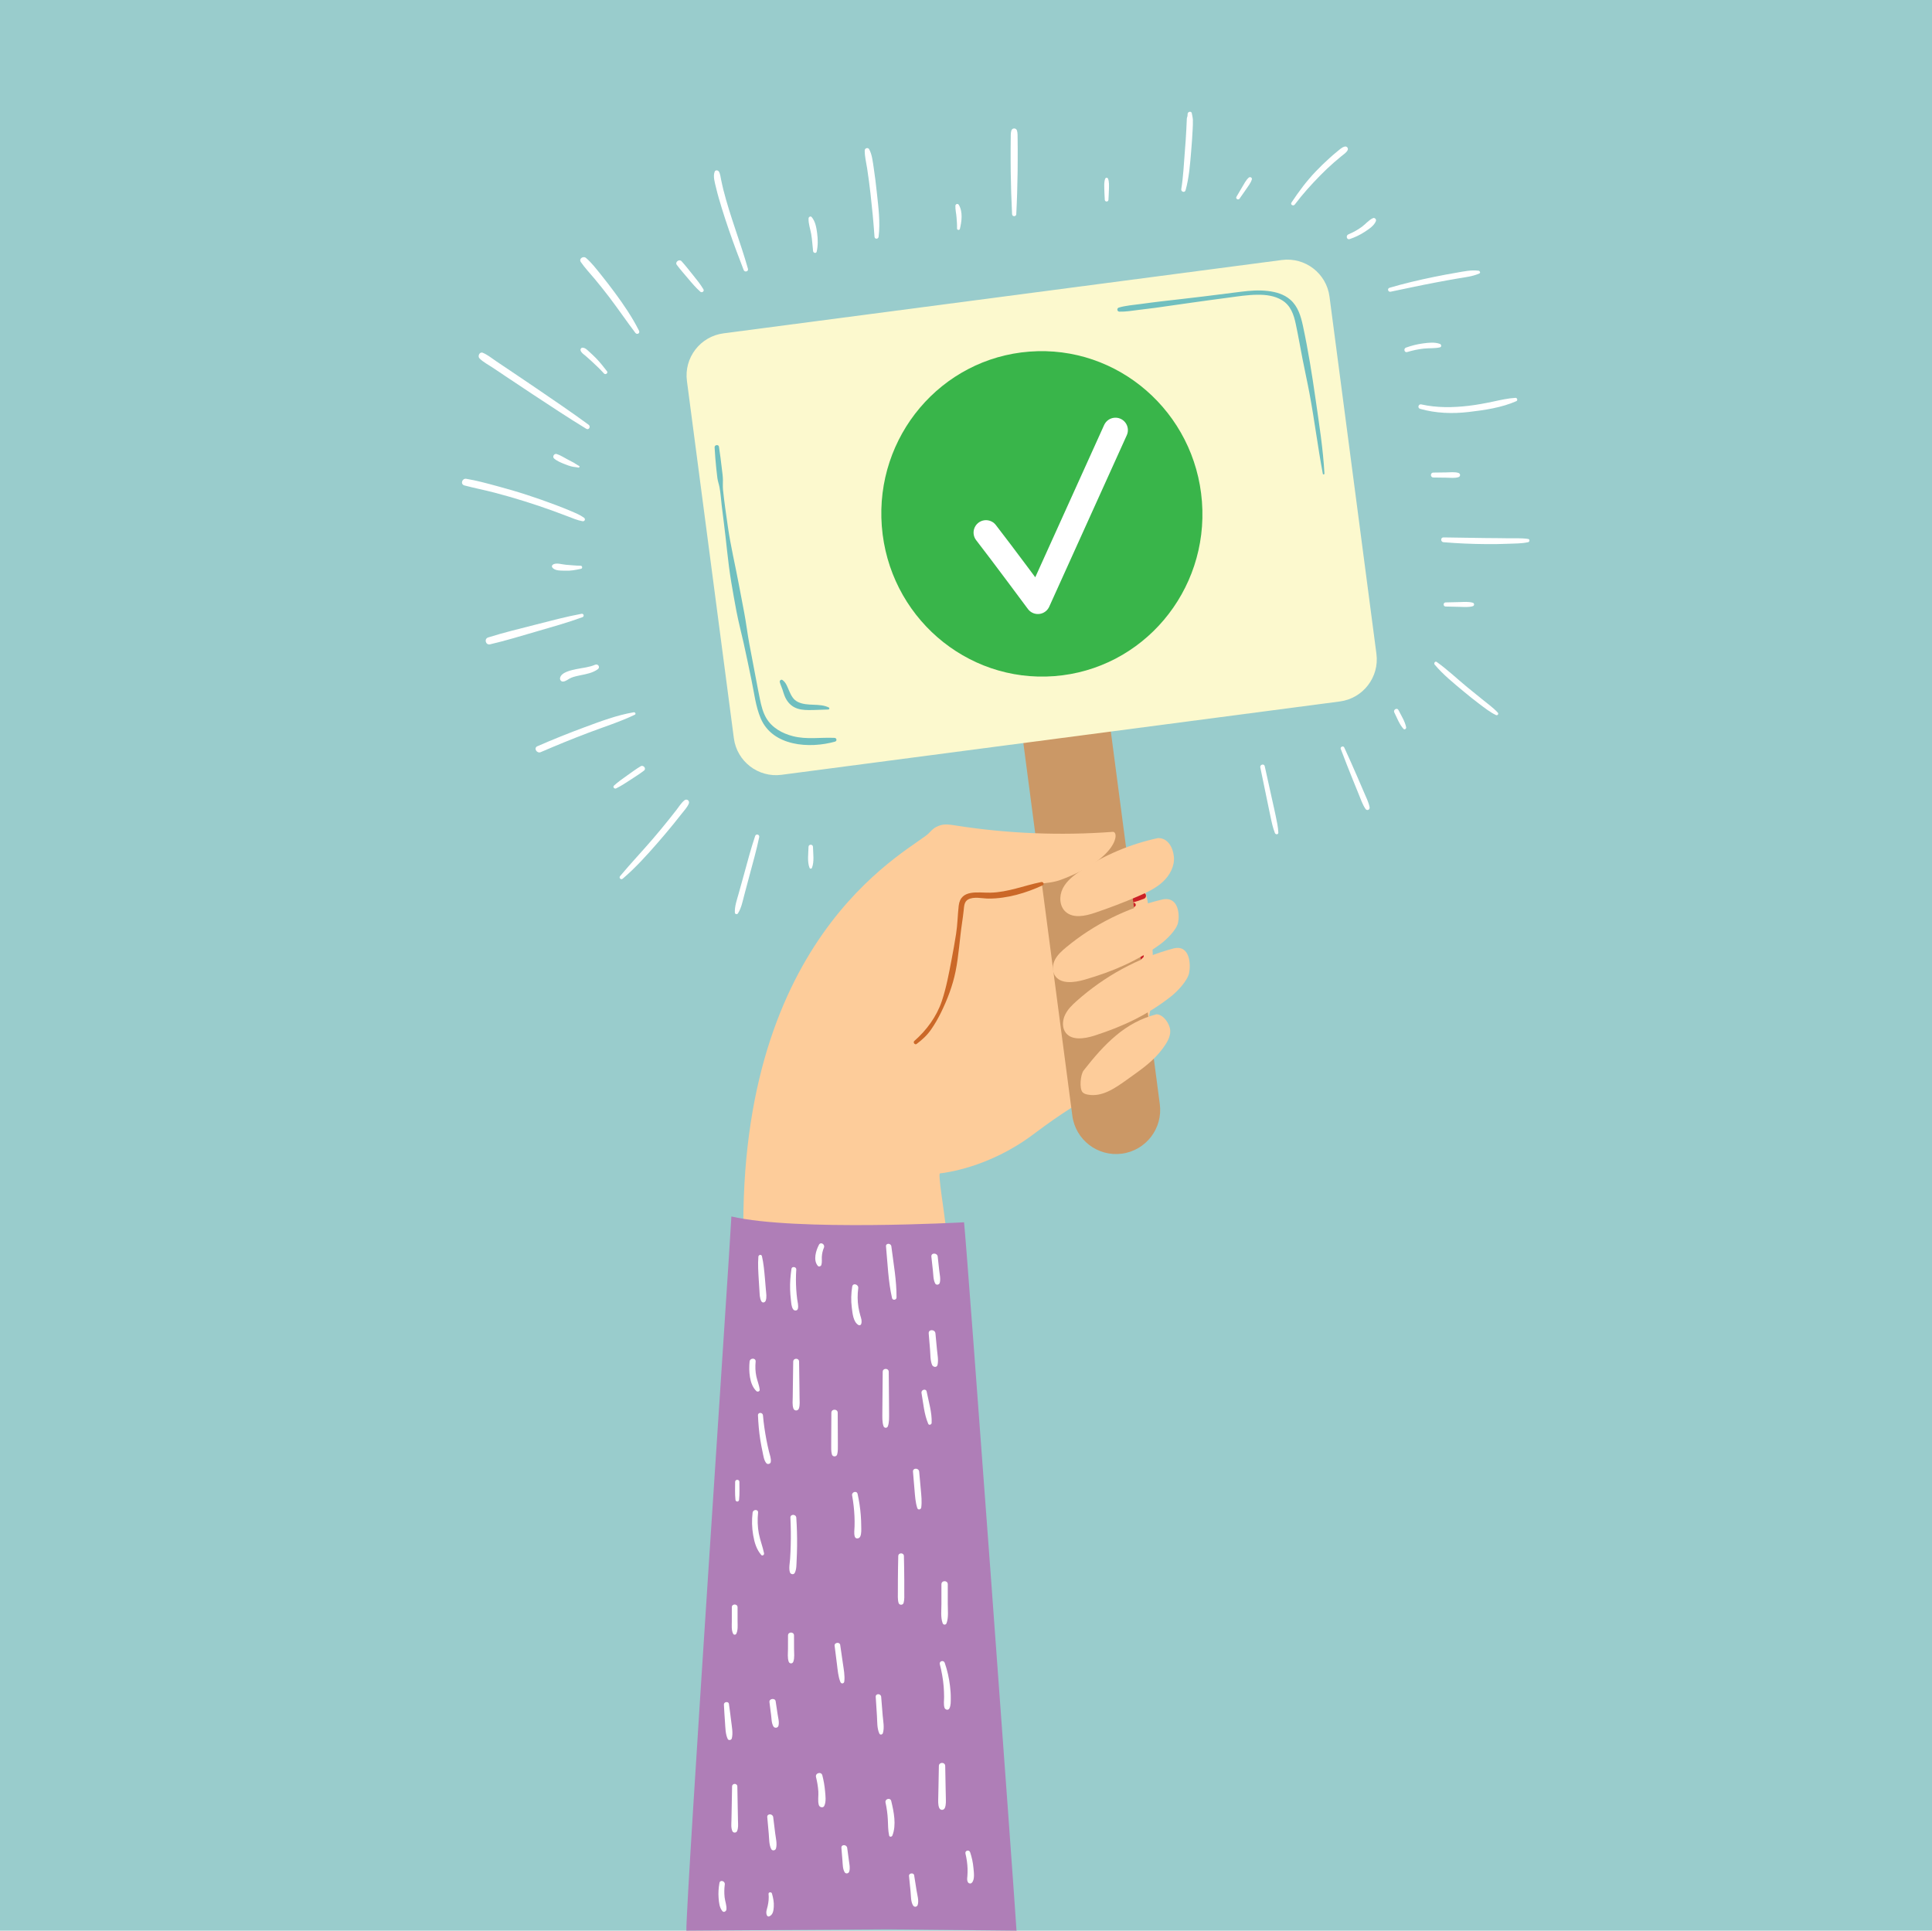 <?xml version="1.0" encoding="UTF-8"?>
<svg id="Layer_1" data-name="Layer 1" xmlns="http://www.w3.org/2000/svg" viewBox="0 0 2100 2098.81">
  <defs>
    <style>
      .cls-1 {
        fill: #f89938;
      }

      .cls-2 {
        fill: #fdcc9a;
      }

      .cls-3 {
        fill: #fff;
      }

      .cls-4 {
        fill: #fcf9ce;
      }

      .cls-5 {
        fill: #af7eb7;
      }

      .cls-6 {
        fill: #cb6828;
      }

      .cls-7 {
        fill: #cb2026;
      }

      .cls-8 {
        fill: #cb9866;
      }

      .cls-9 {
        fill: #70bfbf;
      }

      .cls-10 {
        fill: #9cc;
      }

      .cls-11 {
        fill: #39b54a;
      }

      .cls-12 {
        fill: none;
        stroke: #fff;
        stroke-linecap: round;
        stroke-linejoin: round;
        stroke-width: 27px;
      }
    </style>
  </defs>
  <rect class="cls-10" width="2100" height="2098.81"/>
  <path class="cls-3" d="M1192.6,984.82c4.05-4.61,8.05-9.26,12-13.96,3.49-4.15,7.53-8.71,9.49-13.81,.68-1.77-1.66-3.39-3.16-2.43-4.79,3.06-8.52,8.24-12,12.65-3.65,4.66-7.28,9.33-10.85,14.06-1.97,2.6,2.38,5.94,4.53,3.49h0Z"/>
  <path class="cls-1" d="M1199.96,707.54c8.26-.36,15.85-2.3,23.16,2.81,5.51,3.85,8.49,10.7,14.31,13.93,.89,.5,2.41-.1,2.26-1.3-.93-7.49-8.04-14.89-14.25-18.73-7.95-4.92-18.28-4.76-26.58-.8-1.97,.95-1,4.18,1.11,4.09h0Z"/>
  <g>
    <path class="cls-2" d="M1027.71,1330.73c-1.62-14.84-8.36-54.87-5.97-55.16,3.47-.43,52.3-5.51,101.34-42.38,68.09-51.19,56.03-27.91,109.31-90.28,26.68-31.22,21.63-103.25,18.33-137.47-4.54-47-9.36-48.99-34.32-82.14-35.99,9.05-73.15,13.67-110.33,13.72-12.55,.01-25.46-.43-37.22,3.83-14.56,5.28-25.52,17.07-35.88,28.45-32.56,35.75,10.19-100.14-22.37-64.4-15.85,17.41-202.65,101.25-202.65,426.57,15.79,3.98,185.83,.54,185.83,.54"/>
    <path class="cls-7" d="M1210.61,924.35c-6.83,1.55-13.07,5.88-18.99,9.48-6.11,3.73-11.96,7.71-17.7,11.98s-11.39,8.6-17.05,12.95c-4.58,3.51-9.35,7.09-12.46,12.07-6.04,9.65,.24,20.87,9.68,25.28,12.8,5.97,27.78-.63,40.19-4.6,8.01-2.57,16.09-4.96,24.12-7.44,4.18-1.29,8.45-1.76,12.65-2.92,4.15-1.14,8.31-2.51,12.31-4.09s2.4-7.6-1.75-6.34c-5.93,1.8-12,3.88-17.55,6.65-6.02,3-12.74,4.62-19.18,6.51-6.24,1.82-12.52,3.42-18.85,4.9-6.33,1.48-12.64,2.98-19.15,2.96-5.68-.01-11.02-1.35-15.12-5.46-3.7-3.7-5.13-9.1-2.52-13.85,2.61-4.75,8.37-8.32,12.8-11.54,4.99-3.64,10.18-7.06,15.42-10.33,6.04-3.77,12.07-7.54,18.1-11.31,5.72-3.56,12.21-6.71,16.97-11.55,1.44-1.46-.03-3.76-1.94-3.33h.01Z"/>
    <path class="cls-7" d="M1231.77,981.52c-7.68,2.93-14.85,7.21-22.01,11.2-7.16,3.99-14.45,8.07-21.64,12.18-6.75,3.86-13.42,7.68-19.67,12.34-5.11,3.81-10.1,7.77-13.47,13.29-6.04,9.91-6.42,24.01,3.72,31.31,10.93,7.87,27.79,5.8,39.93,2.43,7.73-2.14,15.15-5.44,22.22-9.22,7.15-3.83,15.42-8.36,20.94-14.38,1.51-1.64,.05-5.03-2.38-4.09-5.82,2.26-11.02,6.1-16.46,9.12-5.78,3.21-11.61,6.33-17.78,8.72-11.33,4.39-24.52,7.33-36.59,4.35-5.81-1.43-10.67-4.88-12.08-10.95-1.32-5.7,.63-11.65,4.12-16.2,3.66-4.79,8.63-8.33,13.9-11.15,5.99-3.2,11.93-6.42,17.82-9.81,7.18-4.12,14.3-8.32,21.43-12.53,6.85-4.03,13.92-7.96,20.13-12.96,1.67-1.35-.13-4.41-2.13-3.65h0Z"/>
    <path class="cls-7" d="M1240.63,1037.35c-6.05,2.33-11.75,6.17-17.22,9.6-5.84,3.66-11.63,7.38-17.44,11.11-10.28,6.6-21.54,13.44-29.81,22.56-6.26,6.91-14.64,19.03-10.62,28.8,3.91,9.48,18.1,12.8,27.13,13.61,6.87,.61,13.81-.25,20.51-1.76,6.6-1.47,14.48-3.25,20.15-7.08,2.01-1.35,1.51-5.26-1.35-5.01-7,.62-13.8,3.8-20.66,5.32-6.86,1.52-13.25,2.11-19.91,1.46-6.17-.61-12.89-2.49-17.92-6.24-6.91-5.16-3.75-12.53,.22-18.62,7.79-11.95,20.32-17.41,31.9-24.88,6.21-4,12.43-7.99,18.59-12.07,6.2-4.1,13.12-8.12,18.44-13.36,1.39-1.37-.01-4.24-2.02-3.46h.01Z"/>
    <path class="cls-7" d="M1238.07,1106.05c-5.45,2.4-10.93,4.4-16.14,7.32-5.14,2.87-10.18,5.91-15.07,9.16-8.66,5.76-18.27,11.81-24.97,19.88-5.39,6.5-9.41,14.8-8.04,23.41,.98,6.16,6.48,14,13.43,14.06,.63,0,.9-.9,.33-1.21-3.74-1.99-6.29-3.54-7.67-7.76-1.03-3.12-1.89-6.16-1.64-9.49,.64-8.78,7.94-14.78,14.26-19.96,7.26-5.95,15-11.28,22.86-16.4,7.86-5.11,16.34-10.75,24.76-15.43,2.39-1.32,.29-4.63-2.09-3.58h0Z"/>
    <path class="cls-8" d="M1219.36,1254.14h0c-26.25,3.45-50.34-15.04-53.79-41.3l-75.97-578.28c-3.45-26.25,15.04-50.34,41.3-53.79h0c26.25-3.45,50.34,15.04,53.79,41.3l75.97,578.28c3.45,26.25-15.04,50.34-41.3,53.79Z"/>
    <path class="cls-2" d="M1258.59,911.07c-29.86,6.44-58.45,18.52-83.79,35.39-7.74,5.16-15.45,11.06-19.61,19.33-4.16,8.27-3.74,19.48,3.29,25.58,8.39,7.28,21.28,4.41,31.83,.86,15.82-5.34,31.43-11.33,46.76-17.94,9.59-4.14,19.25-8.63,26.89-15.71,7.64-7.07,13.05-17.21,11.98-27.52-1.06-10.31-6.87-20.28-17.34-20"/>
    <path class="cls-2" d="M1263.6,977.77c-38.39,9.03-74.58,27.02-104.79,52.09-4.6,3.82-9.16,7.92-11.96,13.18-2.8,5.26-3.54,11.97-.45,17.09,6.08,10.1,21.18,8.14,32.56,4.85,30.4-8.79,57.02-20.17,82.14-38.47,6.65-4.85,17.59-15.39,19.39-23.39,1.8-7.99,1-28.97-16.89-25.34"/>
    <path class="cls-2" d="M1275.88,1030.94c-38.61,10.21-75.12,30.01-105.74,57.35-4.67,4.16-9.29,8.63-12.16,14.32-2.87,5.69-3.71,12.9-.68,18.36,5.96,10.77,21.12,8.45,32.57,4.77,30.59-9.85,57.43-22.43,82.85-42.43,6.74-5.3,17.84-16.77,19.75-25.38,1.91-8.61,1.38-31.13-16.58-26.99"/>
    <path class="cls-2" d="M1257.08,1102.61c-34.25,8.75-56.52,32.14-79.22,61.07-3.46,4.41-4.85,19.71-1.15,23.68,1.51,1.62,3.72,2.22,5.85,2.61,15.94,2.89,30.36-7.61,44.03-17.44,13.67-9.83,26.97-18.72,37.16-32.62,4.25-5.8,8.6-12.39,8.24-19.66-.36-7.26-7.52-17.51-14.9-17.64"/>
    <path class="cls-2" d="M1058.91,985.87c1.39-1.44,18.1,26.83,11.91-3.47-5.93-29.04,54.36-15.6,82.14-25.93,62.22-23.13,64.09-52.74,56.5-52.18-57.05,4.26-114.58,1.92-171.09-6.97-5.38-.85-10.96-1.74-16.19-.22-7.13,2.07-12.23,8.17-16.81,14.01-37.56,47.82-71.26,98.67-100.65,151.9-9,16.29-18.78,33.96-35.82,41.44-5.46,2.4-11.47,3.63-17.01,5.78-4.15,1.61-6.01,6.45-4.03,10.43l12.18,24.5c2.32,4.67,8.57,5.65,12.21,1.91l186.65-161.19h.01Z"/>
    <path class="cls-6" d="M996.34,1134.85c6.06-4.53,11.31-9.33,15.66-15.59,4.21-6.04,7.87-12.43,11.08-19.06,6.82-14.08,12.33-28.46,15.5-43.8,3.65-17.74,4.5-35.82,7.21-53.69,.65-4.29,1.19-8.57,1.67-12.88s.45-9.53,4.73-11.96c6.32-3.58,15.46-1.06,22.29-1.03,20.03,.1,40.91-6.04,58.94-14.48,2.08-.98,.54-3.92-1.49-3.52-18.67,3.73-36.12,11.13-55.43,11.57-13.2,.31-32.31-4.18-34.43,14.19-1.16,10.12-1.24,20.31-2.82,30.38-1.46,9.32-3.1,18.64-4.88,27.9-2.92,15.18-5.75,30.79-10.68,45.47-5.63,16.75-16.61,31.69-29.87,43.27-1.75,1.53,.62,4.67,2.51,3.25h.01Z"/>
    <path class="cls-4" d="M1456.37,762.55l-606.91,79.73c-25.27,3.32-48.46-14.48-51.78-39.75l-51.02-388.38c-3.32-25.27,14.48-48.46,39.75-51.78l606.91-79.73c25.27-3.32,48.46,14.48,51.78,39.75l51.02,388.38c3.32,25.27-14.48,48.46-39.75,51.78Z"/>
  </g>
  <path class="cls-5" d="M794.98,1322.4c-1.5,33.95-49.39,742.41-48.93,776.41l218.8-1.46,140.06,1.46c-1.92-33.03-53.47-737.15-57.03-770.07,0,0-182.21,10.09-252.9-6.34h0Z"/>
  <path class="cls-3" d="M824.33,1366.09c-.68,8.3-.09,16.77,.4,25.1,.23,3.94,.47,7.88,.75,11.81s.15,8.2,2.1,11.63c1.17,2.06,3.93,1.35,4.67-.61,1.39-3.62,.57-7.97,.25-11.75-.34-4.18-.69-8.37-1.06-12.55-.72-8.06-1.4-16.29-3.25-24.15-.54-2.28-3.68-1.58-3.86,.52h0Z"/>
  <path class="cls-3" d="M860.29,1379.32c-1.05,7.43-1.7,14.89-1.47,22.4,.11,3.74,.38,7.46,.83,11.17,.42,3.4,.47,7.56,2.46,10.42,1.31,1.88,4.56,1.85,5.17-.68,.81-3.39-.36-7.02-.8-10.44s-.78-6.97-1-10.47c-.43-7.23-.48-14.46,.04-21.7,.22-2.95-4.82-3.7-5.24-.71h.01Z"/>
  <path class="cls-3" d="M862.19,1480.15c-.12,8.59-.25,17.19-.36,25.78-.06,4.18-.13,8.34-.16,12.52-.03,4.18-.62,8.69,.69,12.62,.99,2.96,5.03,2.97,6.03,0,1.24-3.68,.72-8.02,.7-11.88-.03-4.42-.1-8.84-.16-13.26-.12-8.59-.25-17.19-.36-25.78-.06-4.09-6.3-4.09-6.36,0h0Z"/>
  <path class="cls-3" d="M926.31,1398.6c-1.19,7.59-1.44,15.18-.45,22.81,.77,6.04,1.47,15.71,7.32,19.03,1.14,.65,2.55,.04,2.93-1.19,1-3.29-.01-5.87-.94-9.07-.86-2.98-1.59-6.01-2.08-9.08-1.1-6.81-1.15-13.86-.22-20.69,.57-4.24-5.87-6.15-6.54-1.8h0Z"/>
  <path class="cls-3" d="M963.05,1354.9c1.76,18.69,2.39,37.92,6.57,56.25,.63,2.76,4.85,2.1,4.87-.66,.14-18.53-3.35-37.21-5.62-55.59-.45-3.63-6.17-3.77-5.82,0h0Z"/>
  <path class="cls-3" d="M959.46,1491.28c-.09,9.98-.17,19.96-.26,29.94-.04,4.87-.12,9.74-.12,14.6s-.28,10.1,1.27,14.54c.83,2.34,3.95,2.35,4.78,0,1.48-4.23,1.26-9.36,1.27-13.81,.01-5.11-.07-10.23-.11-15.34-.09-9.98-.17-19.96-.26-29.94-.04-4.23-6.54-4.24-6.57,0h0Z"/>
  <path class="cls-3" d="M823.88,1538.57c.39,8.95,1.13,17.95,2.55,26.8,.71,4.41,1.54,8.81,2.49,13.19,.89,4.06,1.37,8.8,4.06,12.07,1.3,1.58,4.51,.8,4.82-1.27,.57-3.83-1-7.53-1.92-11.25-1.07-4.34-2.02-8.7-2.85-13.09-1.65-8.78-2.96-17.54-3.71-26.44-.29-3.44-5.6-3.54-5.44,0h0Z"/>
  <path class="cls-3" d="M903.66,1535.8l-.11,23c-.01,3.71-.09,7.42-.05,11.13s-.25,7.64,.75,11.17c.8,2.81,4.91,2.82,5.72,0,1-3.54,.71-7.52,.75-11.17s-.04-7.42-.05-11.13l-.11-23c-.02-4.44-6.88-4.44-6.89,0h0Z"/>
  <path class="cls-3" d="M859.14,1649.88c.48,10,.62,20.02,.34,30.03-.13,4.88-.36,9.77-.67,14.64-.29,4.54-1.59,10.27-.22,14.65,.71,2.25,4.06,2.98,5.27,.68,2.08-3.97,1.8-9.46,2.05-13.87,.28-5.12,.42-10.25,.48-15.38,.12-10.26-.18-20.52-.85-30.76-.27-4.09-6.61-4.15-6.41,0h0Z"/>
  <path class="cls-3" d="M818.05,1644.32c-1,8.15-.79,16.33,.6,24.42,1.38,8.09,3.54,15.5,8.78,21.61,1.29,1.5,3.39-.14,3.06-1.78-1.46-7.29-4.29-14.22-5.68-21.52-1.39-7.3-1.6-15.15-.82-22.72,.39-3.82-5.47-3.72-5.92,0h0Z"/>
  <path class="cls-3" d="M926.22,1625.68c1.36,7.53,2.23,15.12,2.56,22.76,.16,3.6,.19,7.21,.09,10.82s-.77,7.4,.16,10.93c.87,3.29,4.96,2.67,6.08,0,1.38-3.31,1.03-7.38,1.01-10.93-.02-4.09-.19-8.18-.51-12.25-.6-7.73-1.77-15.39-3.43-22.96-.86-3.93-6.68-2.23-5.98,1.64h0Z"/>
  <path class="cls-3" d="M992.37,1599.83c.57,6.72,1.13,13.44,1.7,20.17,.57,6.73,.97,13.14,2.94,19.32,.81,2.52,4.02,1.79,4.34-.59,.86-6.42,.1-13.03-.48-19.45-.58-6.42-1.18-12.97-1.76-19.45-.39-4.27-7.1-4.33-6.74,0h0Z"/>
  <path class="cls-3" d="M976.37,1691.6c-.17,8.59-.37,17.18-.39,25.78-.01,4.18-.07,8.35-.03,12.52s-.38,8.53,.74,12.54c.76,2.72,4.75,2.72,5.51,0,1.06-3.79,.66-7.9,.71-11.81,.06-4.41,0-8.84,0-13.26-.02-8.6-.22-17.19-.39-25.78-.08-3.95-6.07-3.96-6.14,0h0Z"/>
  <path class="cls-3" d="M856.54,1777.86l-.04,14.64c-.01,4.36-.7,9.74,.78,13.87,.89,2.47,4.15,2.48,5.04,0,1.49-4.15,.8-9.49,.78-13.87l-.04-14.64c-.01-4.19-6.51-4.2-6.52,0h0Z"/>
  <path class="cls-3" d="M795.47,1747.25l-.02,15.38c0,4.37-.58,9.44,1.44,13.44,.65,1.28,2.75,1.28,3.39,0,2.02-3.99,1.45-9.08,1.44-13.44l-.02-15.38c0-4.02-6.24-4.03-6.25,0h.01Z"/>
  <path class="cls-3" d="M799.06,1610.92c0,6.48-.34,13.03,.35,19.48,.27,2.52,3.66,2.53,3.93,0,.69-6.44,.36-13,.35-19.48,0-2.98-4.63-2.98-4.63,0h0Z"/>
  <path class="cls-3" d="M1001.64,1514.32c1.96,11.03,2.84,23.16,7.32,33.5,.84,1.94,3.65,.79,3.71-1,.44-11.25-3.25-23.05-5.42-34.04-.73-3.69-6.26-2.11-5.61,1.55h0Z"/>
  <path class="cls-3" d="M1023.29,1722.21v21.59c0,6.62-.99,14.43,1.32,20.74,.77,2.09,3.49,2.09,4.26,0,2.3-6.28,1.32-14.13,1.32-20.74v-21.59c0-4.44-6.89-4.44-6.89,0h0Z"/>
  <path class="cls-3" d="M907.17,1788.93c.86,6.74,1.7,13.48,2.56,20.22,.8,6.3,1.3,13.44,3.74,19.35,.95,2.29,3.93,1.9,4.24-.57,.78-6.34-.63-13.36-1.53-19.64-.98-6.72-1.94-13.44-2.92-20.17-.49-3.42-6.52-2.64-6.08,.83h0Z"/>
  <path class="cls-3" d="M951.87,1844.59c.45,6.97,.89,13.94,1.34,20.92,.39,6.13-.04,13.41,2.65,19.08,.8,1.7,3.3,1.09,3.79-.5,1.85-5.98,.27-13.18-.22-19.31-.54-6.73-1.09-13.47-1.63-20.19-.31-3.77-6.17-3.83-5.92,0h0Z"/>
  <path class="cls-3" d="M1021.54,1809.12c2.02,7.89,3.5,15.99,4.18,24.11,.31,3.75,.42,7.5,.47,11.26s-.75,8.43,.49,12.04c.75,2.18,4.06,3.04,5.27,.68,1.73-3.36,1.45-7.58,1.5-11.31,.05-4.46-.32-8.95-.86-13.37-1.03-8.53-2.9-16.76-5.69-24.88-1.15-3.35-6.24-2.02-5.35,1.47h0Z"/>
  <path class="cls-3" d="M1020.51,1919.75c-.14,7.67-.28,15.33-.43,23-.07,3.71-.18,7.42-.24,11.13s-.39,7.76,.95,11.26c1.18,3.1,5.15,3.11,6.33,0,1.33-3.5,1-7.57,.95-11.26s-.16-7.42-.24-11.13c-.15-7.67-.29-15.33-.43-23-.08-4.44-6.81-4.44-6.89,0h0Z"/>
  <path class="cls-3" d="M886.98,1931.82c1.27,5.15,2.16,10.35,2.52,15.64,.33,4.7-.85,10.42,.57,14.88,.77,2.43,4.66,3.44,5.91,.77,2.21-4.74,1.24-11.25,.79-16.35-.51-5.69-1.5-11.31-2.93-16.83-1.15-4.43-7.95-2.56-6.86,1.89h0Z"/>
  <path class="cls-3" d="M836.35,1850.27c.6,4.64,1.18,9.29,1.78,13.94,.51,4.06,.42,8.93,2.52,12.53,1.29,2.21,4.87,1.81,5.52-.72,1.03-4.06-.36-8.69-.98-12.76-.7-4.63-1.4-9.27-2.1-13.9-.57-3.77-7.21-2.92-6.72,.91h0Z"/>
  <path class="cls-3" d="M786.86,1853.03c.36,6.51,.7,13,1.2,19.49,.45,5.79,.4,12.51,2.91,17.85,.92,1.94,3.98,1.35,4.48-.59,1.5-5.87,0-12.78-.68-18.71-.71-6.28-1.62-12.53-2.46-18.79-.42-3.09-5.62-2.37-5.45,.74h0Z"/>
  <path class="cls-3" d="M795.74,1942c-.16,8.37-.31,16.76-.46,25.13-.07,3.95-.14,7.88-.23,11.83s-.63,8.12,1.09,11.79c.87,1.87,4.06,1.87,4.93,0,1.62-3.47,1.19-7.29,1.1-11.05-.1-4.19-.18-8.37-.25-12.56-.15-8.37-.31-16.76-.46-25.13-.07-3.68-5.64-3.68-5.71,0h0Z"/>
  <path class="cls-3" d="M833.99,1975.43c.54,6.04,1.08,12.07,1.62,18.1,.46,5.17,.22,12.01,2.72,16.62,1.18,2.17,4.46,1.58,5.12-.67,1.48-5.03-.24-11.54-.87-16.67-.71-5.79-1.42-11.58-2.13-17.38-.49-4.03-6.84-4.2-6.47,0h0Z"/>
  <path class="cls-3" d="M835.39,2058.92c.49,4.33-.01,8.9-.96,13.14-.77,3.48-2.49,6.96-.68,10.34,.37,.7,1.47,1.23,2.25,.92,4.18-1.68,4.79-6.28,5.06-10.36,.35-5.1-.62-9.66-1.97-14.54-.54-1.97-3.95-1.67-3.71,.5h0Z"/>
  <path class="cls-3" d="M782,2046.97c-.95,5.37-1.35,10.79-.92,16.23,.38,4.82,.87,10.51,4.1,14.33,1.59,1.88,4.23,.19,4.41-1.83,.4-4.31-1.51-8.86-1.97-13.17-.5-4.64-.44-9.34,.19-13.96,.51-3.75-5.14-5.49-5.82-1.6h0Z"/>
  <path class="cls-3" d="M914.58,2008.84l1.14,14c.33,4.07,.24,8.83,2.36,12.42,1.23,2.08,4.25,1.54,4.97-.65,1.24-3.77,.2-8.12-.32-11.98-.62-4.6-1.24-9.19-1.85-13.79-.52-3.9-6.64-4.12-6.3,0h0Z"/>
  <path class="cls-3" d="M962.53,1959.53c1.33,6.11,2.2,12.28,2.51,18.53,.28,5.84,.16,11.53,1.41,17.28,.42,1.94,2.93,1.52,3.54,0,4.55-11.46,1.54-25.92-1.27-37.52-.98-4.02-7.06-2.31-6.19,1.7h0Z"/>
  <path class="cls-3" d="M988.05,2039.34c.57,5.63,1.13,11.25,1.7,16.87,.48,4.7,.14,11.29,2.81,15.3,1.32,1.97,4.15,1.59,4.92-.64,1.56-4.53-.45-10.91-1.18-15.54-.89-5.58-1.76-11.17-2.65-16.74-.5-3.15-5.93-2.45-5.6,.76h0Z"/>
  <path class="cls-3" d="M1049.41,2014.99c1.31,5.4,2.12,10.94,2.29,16.5,.08,2.69-.01,5.38-.2,8.08-.18,2.51-.68,4.44,.68,6.68,.88,1.44,2.89,1.73,4.1,.53,3.53-3.51,2.23-11.41,1.84-15.96-.51-5.92-1.73-11.61-3.62-17.24-1.08-3.2-5.9-1.93-5.09,1.41h0Z"/>
  <path class="cls-3" d="M814.77,1480.15c-.97,9.92-.38,24.73,7.39,32.08,1.21,1.14,3.78,.42,3.59-1.49-.51-4.97-2.62-9.62-3.65-14.49-1.12-5.31-1.27-10.72-.76-16.11,.39-4.21-6.16-4.18-6.57,0h0Z"/>
  <path class="cls-3" d="M1009.45,1449.52c.48,5.81,.97,11.6,1.46,17.41,.44,5.28,.15,11.84,2.19,16.78,1.05,2.55,5.25,3.32,5.98,0,1.17-5.32-.15-11.41-.65-16.78-.54-5.81-1.09-11.6-1.64-17.41-.44-4.64-7.72-4.72-7.32,0h-.01Z"/>
  <path class="cls-3" d="M1012.36,1366.06c.56,5.12,1.12,10.24,1.67,15.36,.48,4.44,.36,9.8,2.46,13.81,1.1,2.11,4.38,1.54,4.97-.65,1.18-4.33-.13-9.48-.61-13.89-.53-4.88-1.06-9.75-1.59-14.63-.48-4.36-7.38-4.41-6.89,0h0Z"/>
  <path class="cls-3" d="M890.15,1353.2c-3.31,6.33-6.43,16.7-1.26,22.84,1.18,1.4,3.45,.54,3.92-1.03,.85-2.88,.32-5.8,.48-8.75,.19-3.38,.93-6.8,2.26-9.91,1.53-3.59-3.48-6.81-5.4-3.16h0Z"/>
  <path class="cls-9" d="M776.74,486.24c.42,7.7,1.01,15.3,1.82,22.98,.36,3.48,.74,6.97,1.2,10.44s1.63,6.56,2.28,9.88c1.25,6.43,1.61,13.12,2.38,19.61,.71,6.06,1.47,12.1,2.26,18.15,2.81,21.62,4.48,43.31,8.05,64.84,1.79,10.81,3.7,21.59,5.75,32.35,2.2,11.54,5.2,22.9,7.78,34.36,3.02,13.38,5.7,26.85,8.54,40.27,2.92,13.8,4.51,28.78,10.07,41.83,12.97,30.44,53.06,33.12,80.86,25.23,2.28-.65,1.75-3.93-.54-4.04-15.15-.73-30.21,1.99-45.19-1.82-11.67-2.96-23.01-9.18-29.2-19.89-3.58-6.19-5.3-13.14-6.74-20.08-1.51-7.29-2.88-14.61-4.27-21.92-2.47-12.96-5-25.91-7.38-38.88-2.08-11.35-3.42-22.83-5.6-34.16-1.98-10.32-3.96-20.66-5.9-30.99-3.86-20.57-8.8-41.1-11.74-61.81-1.88-13.26-3.89-26.57-5.26-39.89-.39-3.75-.09-7.41-.13-11.16-.04-3.75-.68-7.82-1.12-11.68-.92-8.14-1.97-16.19-3.19-24.28-.4-2.67-4.87-2.05-4.72,.64h0Z"/>
  <path class="cls-9" d="M1216.72,338.79c6.66,.2,13.32-.95,19.93-1.77,6.43-.8,12.87-1.53,19.29-2.41,13-1.79,25.99-3.7,38.98-5.55,13.29-1.9,26.59-3.67,39.89-5.44,10.67-1.43,21.4-3.14,32.19-3.22,9.16-.07,18.56,1.1,26.52,5.96,9.45,5.76,12.77,15.65,14.95,25.94,2.63,12.39,4.81,24.89,7.21,37.34,2.4,12.45,5.31,25.34,7.69,38.07,5.43,29.04,9.02,58.39,14.51,87.4,.19,.97,1.78,.75,1.73-.23-1.44-26.98-5.78-53.93-9.59-80.66-3.85-26.92-8.11-53.66-13.83-80.25-2.22-10.29-5.41-21.01-13.65-28.15-6.95-6.04-15.56-8.45-24.53-9.51-9.62-1.13-19.31-.4-28.89,.81-13.62,1.72-27.24,3.45-40.87,5.13-15.49,1.91-31,3.59-46.5,5.4-7.42,.87-14.82,1.86-22.23,2.86-7.79,1.05-15.85,1.62-23.4,3.85-2.46,.73-1.97,4.37,.6,4.44h0Z"/>
  <path class="cls-9" d="M847.58,741.46c.7,2.78,2.02,5.35,2.91,8.07,.77,2.37,1.43,4.77,2.38,7.08,2.12,5.12,5.45,9.53,10.41,12.18,4.89,2.61,10.21,3.07,15.65,3.11,7.12,.06,14.27-.48,21.39-.59,1.11-.01,1.68-1.66,.6-2.2-10.48-5.14-23.04-.86-33.67-6.04-5.08-2.48-7.23-6.94-9.42-11.87-1.89-4.26-3.36-9.21-7.33-11.98-1.49-1.03-3.31,.67-2.92,2.24h0Z"/>
  <path class="cls-3" d="M688.89,774.31c-18.32,3.08-36.03,9.83-53.41,16.24-17.34,6.41-34.48,13.28-51.41,20.7-4.35,1.91-.59,8.23,3.72,6.37,17.05-7.35,34.23-14.4,51.59-20.98,17.36-6.58,34.32-11.84,50.62-19.67,1.59-.77,.39-2.91-1.12-2.66h0Z"/>
  <path class="cls-3" d="M669.74,857.04c5.48-2.71,10.65-6.07,15.73-9.45s9.99-6.33,14.61-9.96c2.71-2.13-.76-6.36-3.62-4.7-5.26,3.07-10.18,6.9-15.19,10.38s-9.55,6.79-13.87,10.69c-1.71,1.55,.46,3.98,2.35,3.04h0Z"/>
  <path class="cls-3" d="M676.88,955.21c13.9-11.87,26.07-25.37,38.07-39.14,5.9-6.78,11.7-13.65,17.37-20.63,2.91-3.57,5.78-7.18,8.62-10.82,2.67-3.42,5.96-6.86,7.7-10.85,1.38-3.18-2.02-5.95-4.78-3.69-3.51,2.87-6.01,7.07-8.78,10.63-2.69,3.46-5.41,6.9-8.15,10.32-5.62,7.03-11.37,13.96-17.22,20.78-11.73,13.68-24.12,26.73-35.66,40.57-1.65,1.97,.86,4.5,2.82,2.82h0Z"/>
  <path class="cls-3" d="M631.11,614.99c-5.29-.03-10.73-.69-16.03-1.05-4.05-.28-10.7-2.67-14.18-.07-.85,.63-1.36,1.76-.72,2.76,2.63,4.16,9.84,3.58,14.21,3.76,6.03,.25,11.37-.8,17.18-2.07,1.9-.42,1.44-3.33-.45-3.33h0Z"/>
  <path class="cls-3" d="M634.8,562.83c-4.2-3.12-9.59-5.26-14.39-7.32-5.15-2.21-10.38-4.25-15.62-6.24-10.69-4.06-21.48-7.86-32.36-11.39-10.87-3.53-21.41-6.58-32.23-9.48-10.99-2.94-22.14-6.08-33.37-7.89-4.64-.75-6.75,5.95-1.99,7.22,10.82,2.87,21.83,4.99,32.67,7.82,10.84,2.83,21.59,5.94,32.29,9.27,10.69,3.32,21.3,6.89,31.82,10.73,5.04,1.84,10.05,3.73,15.07,5.63,5.26,1.99,10.96,4.5,16.51,5.44,2.37,.4,3.51-2.37,1.6-3.79h0Z"/>
  <path class="cls-3" d="M629.44,506.49c-2.02-.92-3.73-2.38-5.67-3.46-2.15-1.19-4.34-2.31-6.53-3.42-3.94-2.01-7.93-4.77-12.16-6.06-2.71-.83-5.02,2.92-2.83,4.86,3.33,2.96,7.98,4.7,12.08,6.36,2.08,.84,4.18,1.57,6.34,2.18,2.66,.75,5.32,.74,8,1.37,1.04,.25,1.84-1.33,.77-1.82h0Z"/>
  <path class="cls-3" d="M639.84,461.76c-18.79-13.79-38.09-26.83-57.34-39.98-9.41-6.42-18.85-12.78-28.31-19.13-4.93-3.31-9.87-6.62-14.8-9.93-4.68-3.14-9.38-7.06-14.59-9.21-3.55-1.47-5.94,3.72-3.57,6.13,3.94,3.99,9.52,6.8,14.16,9.92s9.46,6.33,14.19,9.51c9.67,6.47,19.34,12.94,29.05,19.32,19.43,12.78,38.78,25.65,58.64,37.75,2.84,1.73,5.12-2.49,2.55-4.37h0Z"/>
  <path class="cls-3" d="M659.81,403.62c-3.96-5.13-7.89-10.13-12.46-14.74-2.2-2.21-4.48-4.35-6.81-6.43s-4.09-4.21-7.26-4.49c-1.5-.13-2.64,1.59-2.23,2.93,.84,2.74,3.14,4.01,5.25,5.79,2.39,2.02,4.71,4.11,7,6.24,4.55,4.24,9.13,8.56,13.3,13.17,1.53,1.69,4.65-.63,3.22-2.48h0Z"/>
  <path class="cls-3" d="M694.61,359.57c-7.38-14.74-16.64-28.27-26.41-41.52-4.67-6.33-9.46-12.59-14.41-18.72-5.26-6.51-10.45-13.44-16.81-18.91-2.9-2.51-8.13,.77-5.67,4.38,4.42,6.49,9.92,12.19,14.94,18.23,5.32,6.41,10.55,12.9,15.61,19.53,9.85,12.93,18.99,26.38,28.8,39.34,1.75,2.31,5.31,.39,3.95-2.31h0Z"/>
  <path class="cls-3" d="M764.58,314.47c-3.25-5.44-7.21-10.41-11.21-15.31s-8.14-10.4-12.58-15.22c-2.48-2.69-7.41,.95-5.16,3.98,3.79,5.11,8.1,9.87,12.18,14.75s8.46,10.06,13.38,14.42c1.77,1.57,4.69-.42,3.39-2.61h0Z"/>
  <path class="cls-3" d="M812.99,292.17c-8.15-28.91-19.42-56.87-26.76-86.02-.9-3.59-1.64-7.21-2.43-10.82-.63-2.84-.86-6.39-2.43-8.87-.92-1.47-3.66-1.89-4.47,0-2.18,5.11,.18,12.37,1.4,17.54,1.78,7.53,3.96,14.95,6.24,22.34,4.93,15.91,10.39,31.66,16.22,47.27,2.47,6.63,5.12,13.19,7.54,19.84,1.05,2.89,5.54,1.76,4.67-1.29h0Z"/>
  <path class="cls-3" d="M887.69,273.52c1.51-6.62,1.38-13.24,.51-19.95-.77-5.98-1.9-12.86-5.93-17.58-1.19-1.4-3.33-.19-3.4,1.41-.27,5.65,1.91,11.51,2.87,17.05,1.06,6.13,1.36,12.36,2.05,18.54,.23,2.06,3.37,2.9,3.92,.53h0Z"/>
  <path class="cls-3" d="M955.02,257.35c1.93-15.81-.27-32.37-1.95-48.11-.96-9-2.02-18.01-3.41-26.95-1-6.48-1.72-14.22-4.93-20.04-1.27-2.29-4.79-1.21-4.82,1.3-.09,6.48,1.71,13.38,2.67,19.78,1.35,8.94,2.56,17.9,3.58,26.89,1.78,15.66,3.31,31.4,4.38,47.12,.2,2.93,4.13,2.81,4.47,0h0Z"/>
  <path class="cls-3" d="M1043.37,248.81c1.97-8.11,3.37-18.54-1.18-26.13-1.04-1.74-3.63-.95-3.71,1-.18,4.02,.9,8.25,1.21,12.28s.71,8.3,.56,12.42c-.07,1.79,2.7,2.17,3.12,.42h0Z"/>
  <path class="cls-3" d="M1104.64,232.79c.8-15.18,1.24-30.31,1.46-45.52,.13-8.62,.07-17.25,.1-25.87,0-3.64-.06-7.29-.1-10.93-.04-2.9,.13-5.78-.7-8.58-.89-2.99-5.19-3-6.08,0-.83,2.81-.66,5.68-.7,8.58-.04,3.64-.11,7.29-.1,10.93,.01,8.62-.04,17.25,.1,25.87,.23,15.21,.67,30.34,1.46,45.52,.16,2.95,4.42,2.95,4.58,0h0Z"/>
  <path class="cls-3" d="M1204.84,217.15c.19-3.95,.47-7.9,.53-11.86,.06-3.6,.34-7.49-.94-10.9-.58-1.56-2.58-1.56-3.17,0-1.28,3.42-1,7.32-.94,10.9,.07,3.96,.33,7.91,.53,11.86,.13,2.56,3.86,2.57,3.99,0h0Z"/>
  <path class="cls-3" d="M1288.67,206.83c3.78-13.49,4.85-27.83,6.02-41.73,.69-8.25,1.3-16.52,1.7-24.79,.16-3.3,.32-6.63,.22-9.94-.07-2.43-.76-4.77-1.16-7.22-.44-2.7-4.41-1.85-4.55,.62-.06,1.05-.08,2.15-.26,3.19,.31-1.77-.38,.83-.51,1.33-.17,.67-.13,1.4-.16,2.08-.17,3.31-.31,6.62-.47,9.94-.38,7.96-.94,15.91-1.59,23.86-1.12,13.7-1.67,27.79-3.92,41.37-.5,3.01,3.81,4.36,4.67,1.29h0Z"/>
  <path class="cls-3" d="M1347.4,215.87c2.4-3.53,4.94-6.97,7.34-10.51,2.17-3.21,4.84-6.54,5.95-10.28,.61-2.04-1.94-3.24-3.38-1.97-2.9,2.55-4.85,6.46-6.84,9.75-2.2,3.64-4.27,7.37-6.47,11.02-1.32,2.19,1.99,4.06,3.39,1.99h0Z"/>
  <path class="cls-3" d="M1407.39,222.34c8.34-11.16,17.79-21.56,27.53-31.51,4.81-4.91,9.8-9.64,14.97-14.17,2.58-2.27,5.23-4.45,7.88-6.65,2.4-1.99,5.51-3.89,7-6.65,1.15-2.13-.74-4.61-3.1-4.03-3.12,.75-5.81,3.44-8.27,5.41-2.67,2.15-5.26,4.42-7.82,6.71-5.44,4.86-10.69,9.94-15.72,15.24-9.81,10.31-18.26,21.68-26.1,33.53-1.52,2.3,2.05,4.24,3.62,2.12h0Z"/>
  <path class="cls-3" d="M1467.07,259.91c5.75-1.97,11.25-4.53,16.33-7.88,4.35-2.87,10.42-6.74,12.2-11.86,.58-1.67-1.33-3.8-3.08-3.08-4.59,1.9-8.25,6.61-12.28,9.52-4.52,3.26-9.42,6.03-14.58,8.15-3.08,1.27-1.9,6.28,1.41,5.14h0Z"/>
  <path class="cls-3" d="M1511.5,317.12c16.27-3.35,32.51-6.91,48.83-9.99,8.04-1.52,16.09-3.01,24.15-4.38,7.98-1.35,16.04-2.14,23.47-5.46,1.65-.74,.55-2.84-.82-3.01-7.93-1.02-15.85,.75-23.67,2.1-8.29,1.43-16.58,2.95-24.82,4.65-16.23,3.35-32.42,7.1-48.32,11.83-2.75,.82-1.6,4.83,1.18,4.26h0Z"/>
  <path class="cls-3" d="M1529.59,382.69c5.98-1.82,12.12-3.13,18.34-3.77,5.66-.58,11.66-.03,17.21-1.32,2.02-.47,1.66-3.11,0-3.74-5.74-2.17-12.66-1.3-18.59-.51-6.27,.83-12.34,2.4-18.29,4.52-2.99,1.07-1.79,5.78,1.33,4.83h0Z"/>
  <path class="cls-3" d="M1543.53,444.42c17.25,4.9,35.1,5.5,52.86,3.44,17.22-1.99,35.92-4.72,51.87-11.8,1.74-.77,.86-3.67-.97-3.57-8.18,.46-16.46,2.39-24.46,4.09-8.75,1.87-17.56,3.51-26.45,4.56-17.12,2.03-34.63,2.27-51.54-1.52-3.1-.69-4.4,3.9-1.32,4.78h0Z"/>
  <path class="cls-3" d="M1557.93,519.08c4.7,.07,9.4,.13,14.11,.19,4.23,.06,9.27,.75,13.32-.6,2.22-.74,2.23-3.78,0-4.52-4.06-1.35-9.07-.66-13.32-.6-4.7,.07-9.4,.13-14.11,.19-3.43,.04-3.44,5.28,0,5.34h0Z"/>
  <path class="cls-3" d="M1569.03,589.43c15.5,1.29,30.99,1.97,46.54,2.05,7.64,.04,15.28,.02,22.91-.33,7.42-.34,15.38-.11,22.64-1.77,1.66-.38,1.79-3.19,0-3.48-7.37-1.18-15.19-.6-22.64-.76-7.45-.16-15.27-.15-22.91-.23-15.51-.17-31.02-.43-46.54-.7-3.4-.06-3.3,4.95,0,5.23h0Z"/>
  <path class="cls-3" d="M1571.33,659.34l15.24,.35c4.67,.11,9.78,.63,14.31-.72,1.85-.55,1.85-3.19,0-3.74-4.52-1.35-9.65-.83-14.31-.72l-15.24,.35c-2.87,.07-2.88,4.41,0,4.47h0Z"/>
  <path class="cls-3" d="M1559.46,722.52c9.24,10.99,20.95,20.42,31.96,29.57,5.26,4.36,10.55,8.65,16.01,12.74,5.89,4.41,11.92,9.29,18.59,12.48,1.68,.8,3.36-1.18,2.02-2.62-5.02-5.43-11.29-9.86-17-14.53-5.71-4.67-10.95-8.82-16.38-13.29-10.94-9.02-21.42-19-32.96-27.25-1.82-1.31-3.52,1.41-2.26,2.92h0Z"/>
  <path class="cls-3" d="M1515.55,774.51c2.94,5.88,5.49,12.86,9.94,17.79,1.26,1.39,3.24-.11,2.93-1.7-1.27-6.51-5.43-12.85-8.36-18.72-1.5-3.01-6.01-.36-4.51,2.63h0Z"/>
  <path class="cls-3" d="M1457.33,814.12c4.22,11.13,8.54,22.2,13.01,33.22,2.2,5.4,4.38,10.82,6.59,16.21,2.21,5.4,4.11,11.25,7.38,15.88,1.59,2.25,4.87,.87,4.38-1.85-.96-5.37-3.71-10.73-5.85-15.74-2.38-5.59-4.8-11.17-7.21-16.75-4.71-10.93-9.56-21.77-14.52-32.59-.97-2.11-4.62-.6-3.79,1.6h0Z"/>
  <path class="cls-3" d="M1369.9,834.25c2.47,11.95,4.94,23.89,7.41,35.83,1.18,5.73,2.35,11.47,3.57,17.19,1.27,6.01,2.62,12.64,4.91,18.34,.74,1.82,3.79,1.8,3.71-.5-.22-5.92-1.64-12.13-2.81-17.92-1.16-5.79-2.61-11.91-3.92-17.86-2.68-12.14-5.36-24.28-8.05-36.41-.7-3.16-5.49-1.82-4.83,1.33h0Z"/>
  <path class="cls-3" d="M820.82,908.81c-4.67,13.72-8.28,27.85-12.16,41.81-1.91,6.87-3.82,13.75-5.73,20.62s-4.47,13.84-4.18,20.77c.07,1.81,2.38,2.43,3.36,.91,3.75-5.81,5.15-13.4,6.91-20.01,1.76-6.61,3.67-13.79,5.5-20.68,3.73-14,7.78-28.01,10.7-42.21,.6-2.89-3.46-4.01-4.41-1.22h0Z"/>
  <path class="cls-3" d="M878.83,920.63c-.13,7.18-1.56,15.87,1.07,22.7,.51,1.32,2.19,1.32,2.7,0,2.63-6.83,1.2-15.53,1.07-22.7-.05-3.12-4.79-3.13-4.85,0h0Z"/>
  <ellipse class="cls-11" cx="1132.47" cy="558.62" rx="174.5" ry="176.91" transform="translate(-39.27 87.92) rotate(-4.37)"/>
  <path class="cls-12" d="M1071.73,578.97c17.02,21.87,56.41,75.03,56.41,75.03l84.32-186.43"/>
  <path class="cls-3" d="M632.06,667.26c-17.05,3.16-33.79,7.66-50.58,11.96-16.94,4.34-34.14,8.47-50.82,13.73-4.76,1.5-2.81,8.61,2.06,7.48,17.03-3.96,33.94-9.16,50.73-14.04s33.34-9.49,49.62-15.44c2.31-.85,1.41-4.14-1.02-3.69h0Z"/>
  <path class="cls-3" d="M646.81,722.65c-6.41,2.8-13.87,3.38-20.67,4.8-5.15,1.08-16.03,3.3-17.35,9.43-.42,1.94,.9,4.09,3.07,4.03,3.38-.11,6.01-2.95,9.13-4.18s6.48-1.96,9.77-2.63c6.74-1.39,13.19-2.49,18.94-6.51,3.06-2.14,.46-6.39-2.88-4.93h0Z"/>
</svg>